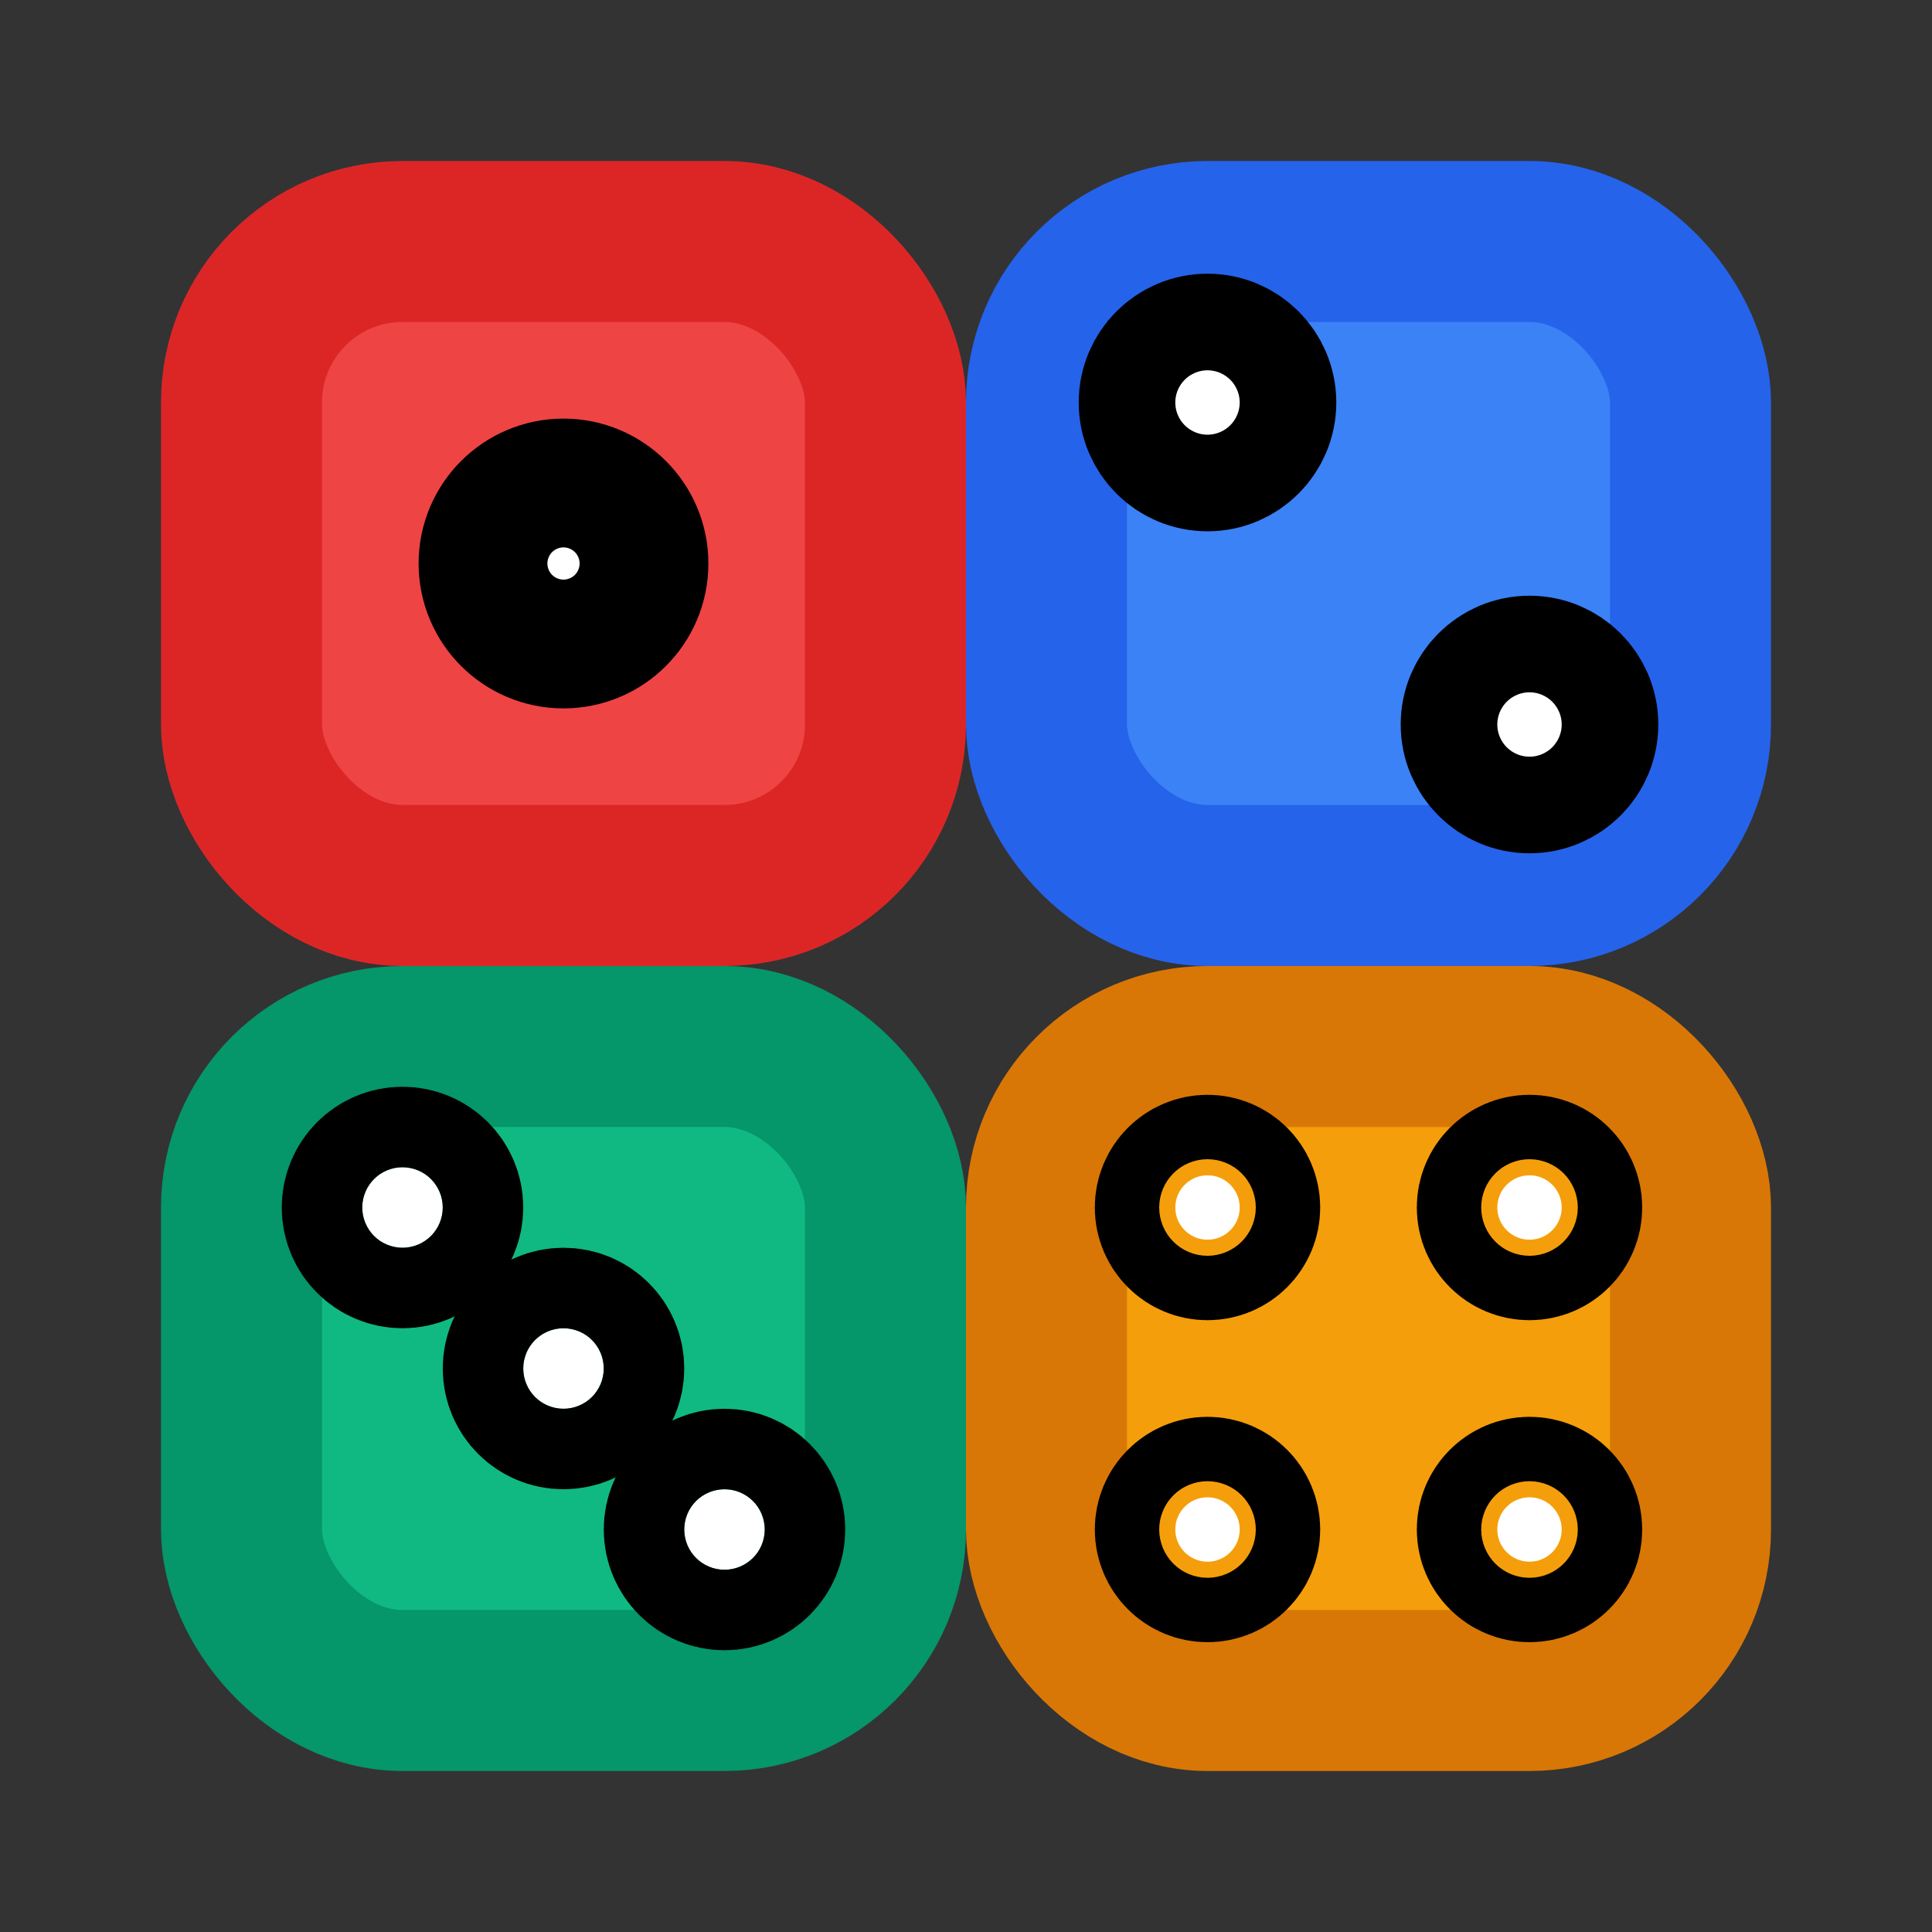 <svg xmlns="http://www.w3.org/2000/svg" viewBox="0 0 24 24" fill="none" stroke="currentColor" stroke-width="2" stroke-linecap="round" stroke-linejoin="round">
  <rect x="0" y="0" width="24" height="24" fill="#333333" stroke="none"/>
  <rect x="3" y="3" width="8" height="8" rx="2" ry="2" fill="#ef4444" stroke="#dc2626"/>
  <circle cx="7" cy="7" r="0.8" fill="white"/>
  
  <rect x="13" y="3" width="8" height="8" rx="2" ry="2" fill="#3b82f6" stroke="#2563eb"/>
  <circle cx="15" cy="5" r="0.6" fill="white"/>
  <circle cx="19" cy="9" r="0.6" fill="white"/>
  
  <rect x="3" y="13" width="8" height="8" rx="2" ry="2" fill="#10b981" stroke="#059669"/>
  <circle cx="5" cy="15" r="0.5" fill="white"/>
  <circle cx="7" cy="17" r="0.5" fill="white"/>
  <circle cx="9" cy="19" r="0.5" fill="white"/>
  
  <rect x="13" y="13" width="8" height="8" rx="2" ry="2" fill="#f59e0b" stroke="#d97706"/>
  <circle cx="15" cy="15" r="0.4" fill="white"/>
  <circle cx="19" cy="15" r="0.4" fill="white"/>
  <circle cx="15" cy="19" r="0.4" fill="white"/>
  <circle cx="19" cy="19" r="0.4" fill="white"/>
</svg>